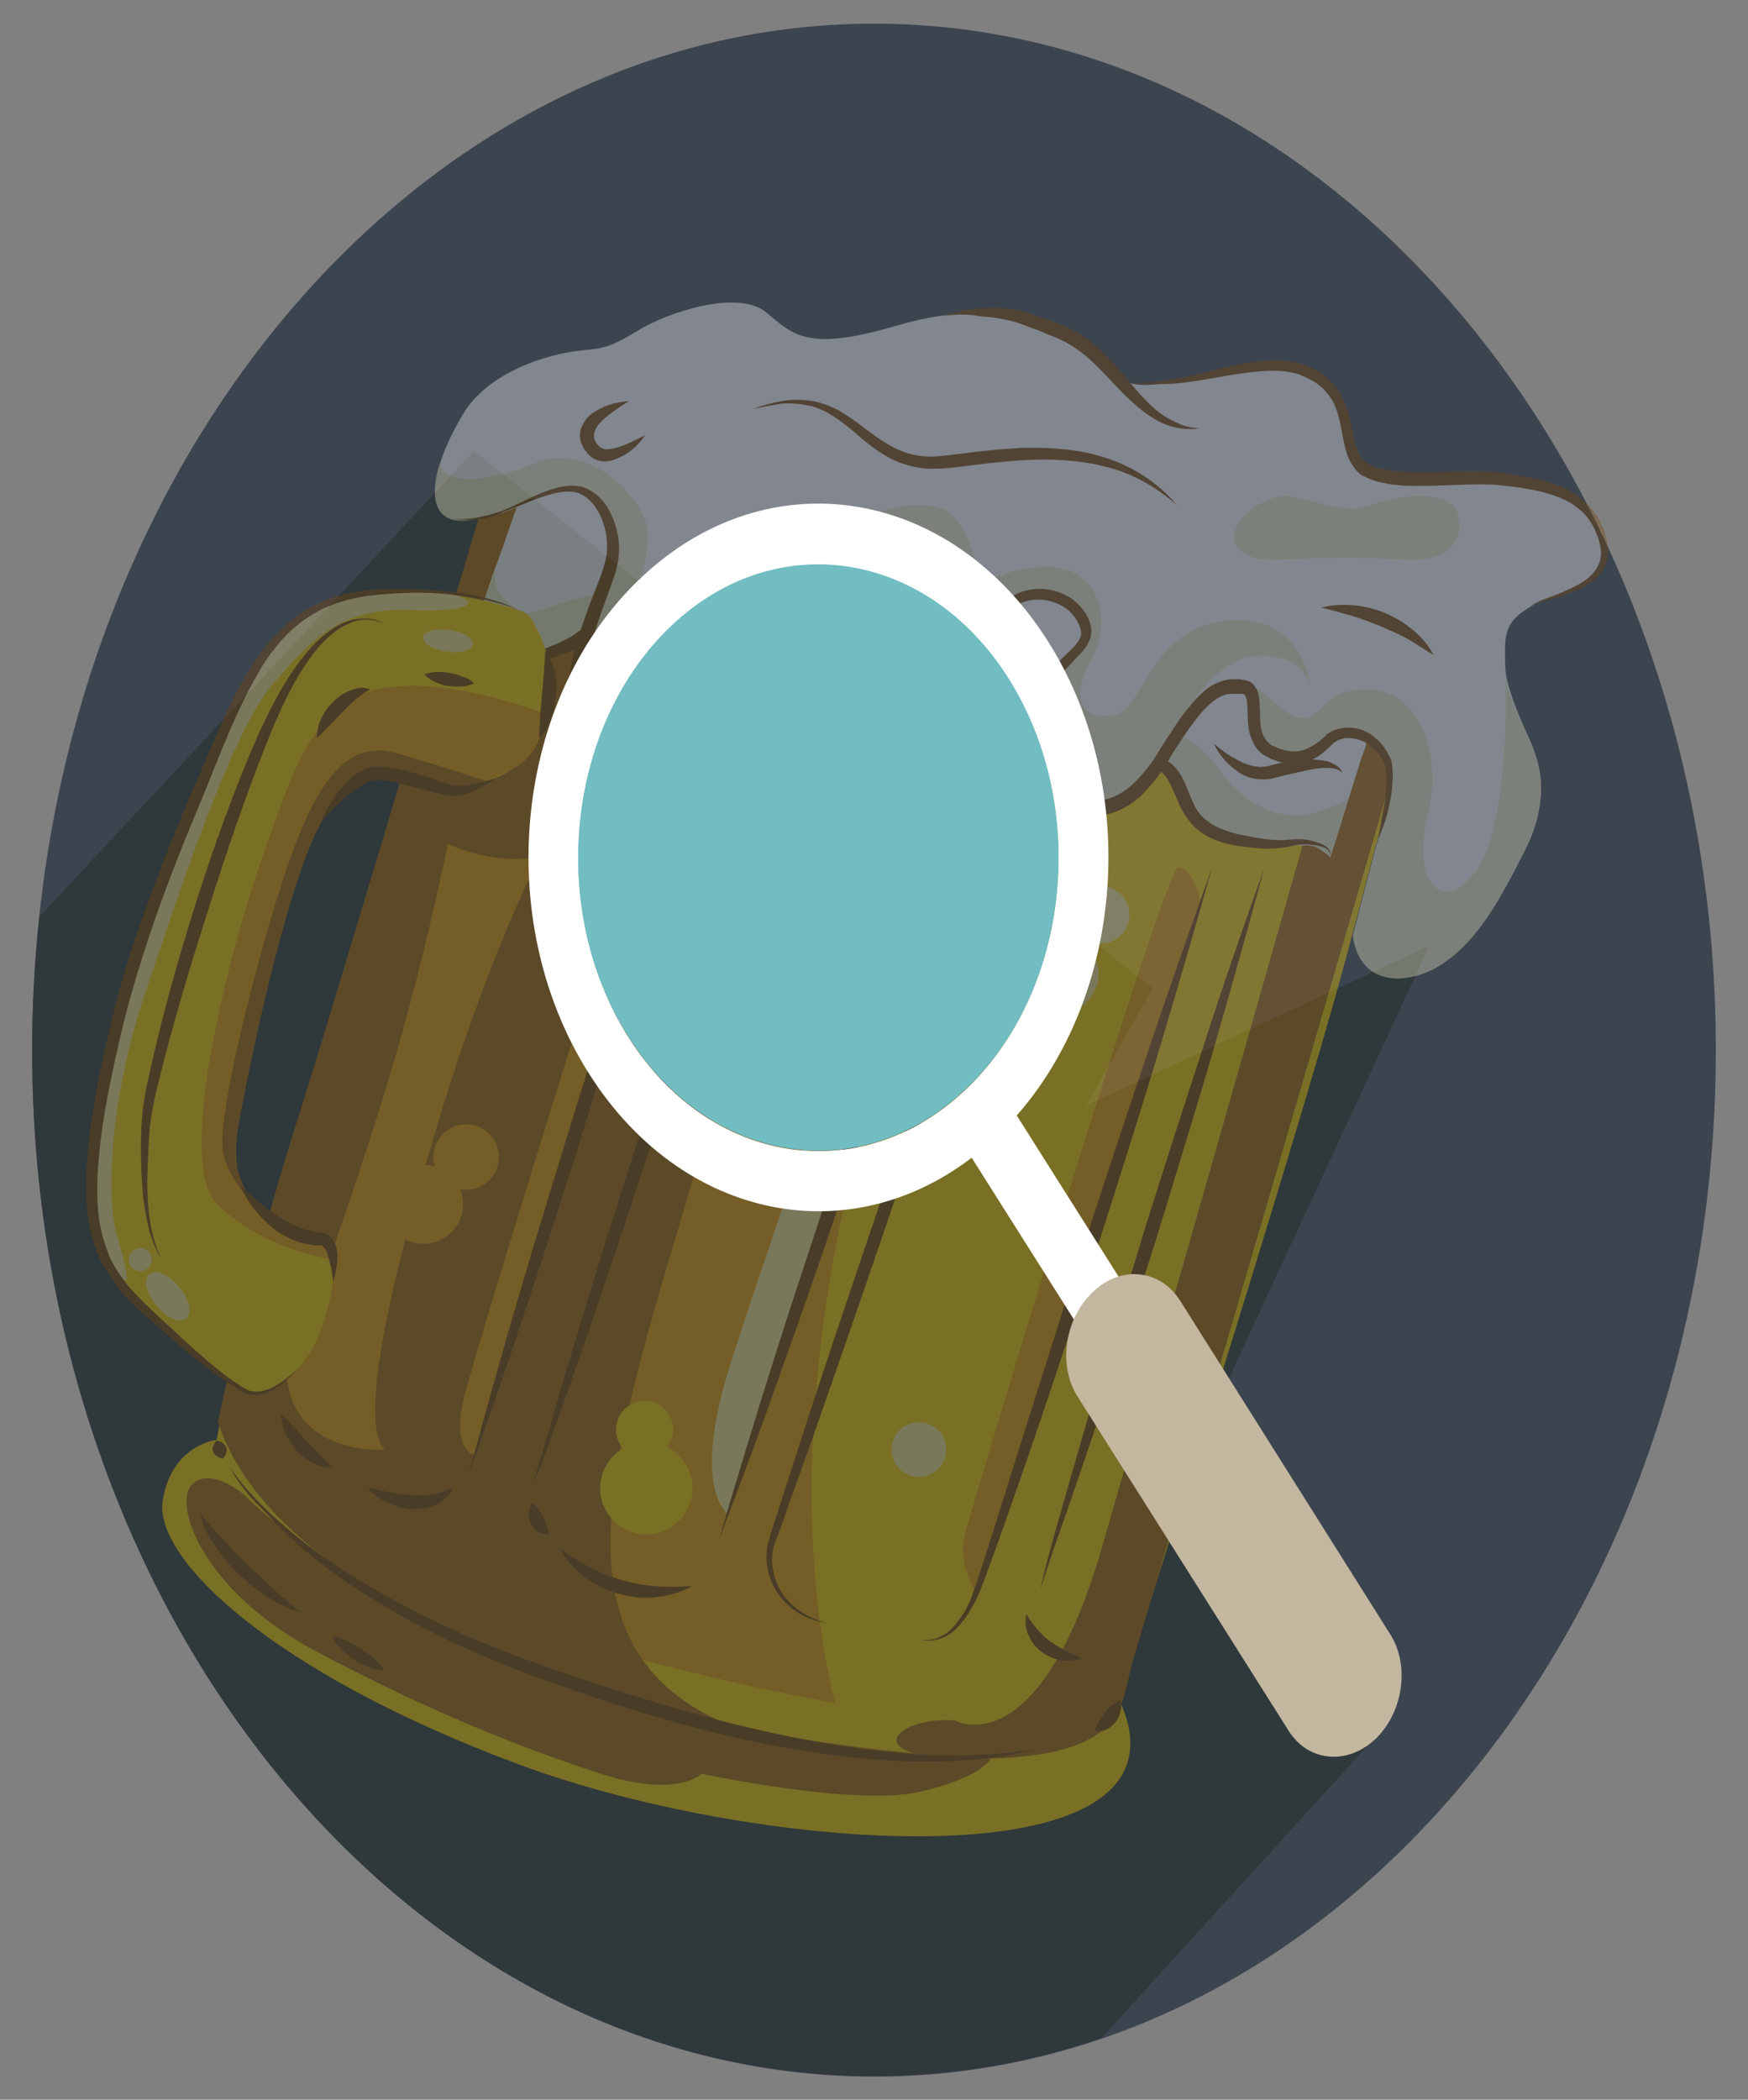 <?xml version="1.0" encoding="utf-8"?>
<!-- Generator: Adobe Illustrator 23.1.0, SVG Export Plug-In . SVG Version: 6.00 Build 0)  -->
<svg version="1.1" id="Capa_1" xmlns="http://www.w3.org/2000/svg" xmlns:xlink="http://www.w3.org/1999/xlink" x="0px" y="0px"
	 viewBox="0 0 288 345.9" style="enable-background:new 0 0 288 345.9;" xml:space="preserve">
<rect x="0" y="0" width="288" height="345.9" fill="#808080" stroke="none"/>
<style type="text/css">
	.st0{fill:#3C444F;}
	.st1{fill:#2F383A;}
	.st2{opacity:0.36;}
	.st3{fill:#FFD300;}
	.st4{fill:#F29F05;}
	.st5{fill:#AA6707;}
	.st6{fill:#FEFDFF;}
	.st7{fill:#EDECC8;}
	.st8{fill:#774407;}
	.st9{fill:#FFEA94;}
	.st10{fill:#71BDC1;}
	.st11{fill:#FFFFFF;}
	.st12{fill:#C3B7A0;}
</style>
<g>
	<path class="st0" d="M282.7,173c0,93.4-62.1,169.1-138.7,169.1C67.4,342,5.3,266.3,5.3,173C5.3,79.6,67.4,3.9,144,3.9
		C220.6,3.9,282.7,79.6,282.7,173z"/>
</g>
<g>
	<path class="st1" d="M196.8,239.3l38.7-83.5L179,182.1l10.9-19.3L78.1,74.3L6.5,151c-0.8,7.2-1.2,14.6-1.2,22
		C5.3,266.3,67.4,342,144,342c13,0,25.6-2.2,37.5-6.3l43.9-48.2L196.8,239.3z"/>
</g>
<g class="st2">
	<path class="st3" d="M81.6,76.3l-6.6,22.8c0,0-29,96.7-32.3,107c-3.3,10.3-7,31.1-7,31.1s-7.5,0.8-8.9,10.1
		c-1.4,9.4,17.8,28.1,58.5,43.3c40.7,15.2,113.4,19.9,99.1-10.6c0,0,28.4-89,37.3-121.9c8.9-33,9.7-38.1,9.7-38.1
		s-31.3-21.1-64.8-33C133.2,75.2,81.6,76.3,81.6,76.3z"/>
	<path class="st4" d="M224.7,123c0,0-20.5,65.9-30.8,101c-10.3,35.1-15.4,57.5-25.6,59.4c-10.3,1.9-51.8-5.7-80.7-15.4
		c-28.9-9.7-46.4-26.7-46.2-31.1c0.3-4.3,29.4-111.8,37.2-135.3s9.4-25.4,9.4-25.4s41.3-1.3,78.5,10.8
		c37.2,12.2,58.8,29.1,58.8,29.1S225.9,119.2,224.7,123z"/>
	<path class="st3" d="M188.4,95.3c0,0,24.9,8.5,37.1,20.9c0,0,1,1.1-3.8,16.7s-40.3,133-40.3,133s9,38.3-42.7,18.3
		c0,0-13-35.6,3.1-97.1C157.8,125.6,188.4,95.3,188.4,95.3z"/>
	<path class="st5" d="M147,81.8c0,0-16.5,56.7-31.4,107.6c-15,51-28,84.5,9.1,96.5c0,0-77.2-15.6-88.8-51.7c0,0,5.3-24.9,12.4-47.5
		c7.2-22.5,33.3-110.6,33.3-110.6S114.6,75.6,147,81.8z"/>
	<path class="st4" d="M73.8,139c0,0,7.5,3.7,15.2,2.1c0,0-8.5,15.7-17.5,46.1c-9,30.4-11.8,47.9-8.1,51.6c0,0-14.4,1.2-16.1-11.5
		c0,0,9.2-25.3,15.7-46.1C69.5,160.4,73.8,139,73.8,139z"/>
	<path class="st5" d="M40.3,246.3c0,0-5.6-4.9-8.7-1.7c-3.1,3.2,1.7,17.5,20.6,27.5c18.8,10,34.2,16,46.8,20.1s16.6,0,16.6,0
		s25.2,5.4,35.8,3c10.6-2.4,11.8-5.5,11.8-5.5s-40.6-1.2-74.3-14.3C55.3,262.2,40.3,246.3,40.3,246.3z"/>
	<path class="st5" d="M157.3,283.4c0,0,13.7,7.8,24.2-28.3c10.5-36.1,40.4-141.5,40.4-141.5s6.6,4.2,9.7,6.5
		c0,0-42.6,146.1-44.8,153c-2.2,7-0.3,15.9-23.5,16.6C140,290.5,147,282.7,157.3,283.4z"/>
	<g>
		<path class="st6" d="M77,107c0,0,0.3,3.2,10.1,1.4c9.7-1.9,3.6-3.7,14.4-4.3c10.7-0.7,8.6-5.8,11.8-3.9c3.2,1.9,3.6,5.6,8.3,10.9
			c4.7,5.3,13.1,3.7,22,2.6c8.9-1.1,6.5,7.6,13.5,8.4c7,0.8,9.2-4.6,14.6-2.4c5.4,2.2,1.9,3,8.6,4.3c6.7,1.4,11.9,0.3,14.8,6.2
			c3,5.9,4.3,8.4,13.2,8.9c8.9,0.5,7.4-0.7,10.9,2.1l5.1-16.3c0,0,2.1-4.8,1.3-8.5c-0.8-3.7-8.1-8.6-21.3-16.6
			c-13.2-7.9-36.4-16.9-57.5-21.2c-21.1-4.3-54.8-5.4-56.3-5.4c-1.5,0-3.1,4.3-4.9,9.1C83.9,86.9,77,107,77,107z"/>
		<path class="st7" d="M110.9,92.3c0,0,0.9,3.6-9.4,5c-10.3,1.4-14.5,5.3-16.9,2.8c-2.4-2.5-4.5-3.1-1.7-10.5L77,107
			c0,0,0.5,1.6,2.7,1.8c2.2,0.2,3.8,0.3,6-0.2c2.2-0.4,4.2-0.5,5.9-1.5c1.7-1,2.9-2.3,5.3-2.6c2.5-0.3,8.2,0.1,11.8-2.3
			c3.6-2.4,4.1-4,4.8-6.8c0.6-2.8-0.9-6.9-2.4-7.5C109.7,87.3,111.5,90.5,110.9,92.3z"/>
		<path class="st7" d="M116.7,104c0,0,1.4,6.5,8.5,9.6c7.1,3.1,20.1-1.4,22.5,0.4c2.3,1.8,3.8,7.3,7.8,7.6c4.1,0.4,6.8,0.4,12.3-2.5
			s5.9-7.7,3.7-8.2c-2.2-0.4-9.1,7.5-12.5,4.5c-3.4-3-5-10.7-11.3-11.5c-6.4-0.7-9.2,7.3-16.2,3.3c-7-4-9.2-10.6-12.8-9.8
			C115,98.3,115.9,101.9,116.7,104z"/>
		<path class="st7" d="M184.2,124.7c0,0,6.7-0.4,8.8,2.5c2.1,2.8,2.1,6.7,7.3,9.9c5.2,3.2,14.3,1.2,15.7,1.9
			c1.4,0.7,3.2,2.1,3.2,2.1s2-6.2,2.9-9.4c0,0-5.5,2.8-8.7,2.7c-3.2-0.1-8.3-1.8-12.2-7.2c-3.9-5.4-6.6-6.6-12.8-7.7
			c-6.2-1.1-9.1-1.7-10-0.7C177.4,119.9,178.4,124,184.2,124.7z"/>
		<g>
			<path class="st8" d="M77,107c1.8,1.3,4.1,1.6,6.2,1.5c2.1-0.1,4.2-0.7,6.2-1.5c2-0.8,4.1-1.6,5.7-2.8c0.2-0.2,0.4-0.3,0.8-0.5
				c0.4-0.2,0.8-0.4,1.1-0.4c0.7-0.1,1.2-0.2,1.8-0.2c1.1-0.1,2.3-0.1,3.3-0.2c2.1-0.1,4.2-0.6,6-1.5c1.8-0.9,3.4-2.3,4.2-4l0.2-0.7
				c0-0.2,0.1-0.5,0.1-0.7c0-0.4,0-1,0.1-1.6c0-1.1,0.1-2.2,0-3.3c-0.1-1.1-0.3-2.1-0.8-3c-0.5-1-1.1-1.9-1.9-2.7
				c0.9,0.7,1.8,1.4,2.4,2.4c0.7,0.9,1.1,2.1,1.3,3.2c0.2,1.1,0.3,2.3,0.4,3.4c0,0.6,0.1,1.1,0.1,1.7c0,0.3-0.1,0.6-0.1,1
				c-0.1,0.3-0.2,0.6-0.2,0.9c-0.8,2.4-2.8,4.2-4.9,5.3c-2.1,1.1-4.5,1.7-6.8,1.9c-1.2,0.1-2.2,0.1-3.3,0.1c-0.5,0-1.1,0.1-1.5,0.1
				c-0.2,0-0.3,0.1-0.5,0.2c-0.1,0.1-0.4,0.2-0.6,0.4c-1,0.7-2.1,1.2-3.2,1.6c-1.1,0.4-2.1,0.8-3.2,1.1c-2.2,0.7-4.5,1.1-6.8,0.9
				C81,109.4,78.6,108.7,77,107z"/>
		</g>
		<g>
			<path class="st8" d="M111.9,99.7c0.8,0,1.7,0.3,2.4,0.7c0.7,0.5,1.3,1.2,1.7,1.9c0.8,1.5,1.5,3,2.4,4.4c1.7,2.8,4.2,5,7.2,6.1
				c3,1.1,6.3,1.1,9.5,0.7c1.6-0.2,3.3-0.4,4.9-0.7c1.7-0.2,3.3-0.6,5.2-0.6c0.3,0,0.5,0,0.8,0.1c0.3,0.1,0.6,0.1,0.9,0.3
				c0.5,0.2,0.9,0.5,1.3,0.9c0.8,0.7,1.3,1.4,1.8,2.1c1,1.4,1.8,2.7,3,3.7c0.3,0.3,0.6,0.4,0.9,0.6c0.3,0.2,0.6,0.3,1,0.5
				c0.7,0.3,1.4,0.4,2.2,0.5c1.5,0.2,3.1,0.1,4.7-0.2c3.1-0.6,6.2-2.1,8.4-4.4c1.1-1.1,2-2.6,2.4-4.1c0.4-1.6,0.4-3.3,0.1-4.9
				c0.5,1.6,0.8,3.3,0.5,5.1c-0.1,0.9-0.4,1.7-0.8,2.5c-0.4,0.8-0.8,1.6-1.4,2.2c-2.3,2.7-5.4,4.5-8.9,5.4c-1.7,0.4-3.5,0.6-5.3,0.5
				c-0.9-0.1-1.8-0.3-2.7-0.6c-0.4-0.1-0.9-0.4-1.3-0.6c-0.4-0.3-0.8-0.5-1.2-0.8c-1.5-1.2-2.5-2.7-3.4-4c-0.9-1.4-1.9-2.5-3-2.4
				c-1.4,0-3.2,0.3-4.8,0.5c-1.7,0.2-3.4,0.5-5.1,0.6c-1.7,0.1-3.5,0.2-5.2,0c-1.7-0.1-3.5-0.5-5.2-1.2c-1.6-0.7-3.2-1.7-4.4-2.9
				c-1.3-1.2-2.3-2.7-3.1-4.2c-0.8-1.5-1.4-3.2-2-4.7C114.9,101.2,113.6,99.9,111.9,99.7z"/>
		</g>
		<g>
			<path class="st8" d="M167.8,119.2c1.2-0.2,2.5-0.2,3.8,0c0.6,0.1,1.3,0.4,1.9,0.7c0.6,0.3,1.1,0.7,1.6,1.1c1,0.7,2,1.3,3.1,1.7
				c1.1,0.4,2.3,0.6,3.5,0.8c2.4,0.4,4.9,0.6,7.4,0.9c0.6,0.1,1.3,0.2,2,0.4c0.7,0.2,1.4,0.6,2,1.1c0.6,0.5,1,1.1,1.4,1.7
				c0.4,0.6,0.6,1.2,0.9,1.8c0.5,1.2,0.9,2.3,1.4,3.3c0.5,1,1.2,1.9,2.1,2.5c0.8,0.7,1.9,1.2,3,1.6c1.1,0.4,2.2,0.7,3.5,0.9
				c2.4,0.5,4.8,0.9,7.2,0.6c1.3-0.1,2.6-0.1,3.9,0.3c0.6,0.2,1.2,0.4,1.8,0.7c0.3,0.2,0.5,0.4,0.7,0.7c0.2,0.3,0.3,0.6,0.2,0.9
				c0-0.7-0.6-1.1-1.1-1.3c-0.6-0.2-1.2-0.4-1.8-0.4c-1.2-0.2-2.4-0.1-3.6,0.2c-1.2,0.3-2.6,0.4-3.9,0.4c-1.3,0-2.6-0.2-3.8-0.3
				c-2.5-0.3-5.2-0.9-7.4-2.6c-1.1-0.8-2-2-2.7-3.2c-0.7-1.2-1.1-2.4-1.6-3.5c-0.5-1.1-1-2.2-1.7-2.8c-0.6-0.6-1.7-0.9-2.9-1.1
				c-2.4-0.4-4.9-0.7-7.4-1.3c-1.2-0.3-2.5-0.6-3.7-1.2c-1.2-0.5-2.3-1.3-3.3-2.2c-0.5-0.4-0.9-0.9-1.4-1.2c-0.5-0.3-1-0.6-1.6-0.8
				C170.3,119.4,169.1,119.2,167.8,119.2z"/>
		</g>
		<g>
			<path class="st8" d="M200,122.5c1.5,1.3,3.1,2.4,4.7,3.1c0.8,0.4,1.7,0.6,2.5,0.7c0.4,0.1,0.8,0,1.2,0c0.2,0,0.4-0.1,0.6-0.1
				l0.3-0.1l0.4-0.1c1.9-0.5,3.9-0.8,5.9-0.9c1,0,2.1,0.1,3.1,0.3c0.5,0.2,1,0.4,1.5,0.7c0.4,0.3,0.8,0.7,1,1.2
				c-0.8-0.7-1.7-0.8-2.6-0.8c-0.9,0-1.8,0.1-2.8,0.3c-1.8,0.4-3.7,0.8-5.6,1.3l-0.4,0.1l-0.4,0.1c-0.3,0-0.6,0.1-0.9,0.1
				c-0.6,0-1.1,0-1.7-0.1c-1.1-0.2-2.1-0.6-3-1.3C202.2,125.9,200.8,124.3,200,122.5z"/>
		</g>
	</g>
	<ellipse class="st4" cx="94.7" cy="132.9" rx="4.2" ry="4.2"/>
	<path class="st3" d="M141.8,167.7c0,4-3.2,7.2-7.2,7.2c-4,0-7.2-3.2-7.2-7.2c0-4,3.2-7.2,7.2-7.2
		C138.5,160.4,141.8,163.7,141.8,167.7z"/>
	<ellipse class="st4" cx="69.8" cy="198.4" rx="6.5" ry="6.5"/>
	<path class="st4" d="M71.4,190.6c0,3,2.4,5.4,5.4,5.4c3,0,5.4-2.4,5.4-5.4c0-3-2.4-5.4-5.4-5.4C73.9,185.2,71.4,187.6,71.4,190.6z"
		/>
	<g>
		
			<ellipse transform="matrix(2.046661e-03 -1 1 2.046661e-03 -138.832 351.168)" class="st3" cx="106.5" cy="245.1" rx="7.6" ry="7.6"/>
		<path class="st3" d="M110.9,235.5c0,2.6-2.1,4.7-4.7,4.7c-2.6,0-4.7-2.1-4.7-4.7s2.1-4.7,4.7-4.7
			C108.8,230.8,110.9,232.9,110.9,235.5z"/>
	</g>
	<g>
		<path class="st9" d="M181,160.4c0,3.6-3,6.6-6.6,6.6c-3.6,0-6.6-3-6.6-6.6c0-3.6,3-6.6,6.6-6.6C178.1,153.8,181,156.8,181,160.4z"
			/>
		<path class="st9" d="M176.7,150.7c0,2.6,2.1,4.7,4.7,4.7c2.6,0,4.7-2.1,4.7-4.7c0-2.6-2.1-4.7-4.7-4.7
			C178.8,146,176.7,148.1,176.7,150.7z"/>
		<path class="st9" d="M155.9,238.8c0,2.5-2,4.5-4.5,4.5c-2.5,0-4.5-2-4.5-4.5c0-2.5,2-4.5,4.5-4.5
			C153.9,234.3,155.9,236.3,155.9,238.8z"/>
	</g>
	<g>
		<g>
			<path class="st8" d="M208.3,143c-2.7,10-5.5,20-8.4,30c-2.9,10-6,19.9-9,29.8c-3.1,9.9-6.3,19.8-9.5,29.6
				c-1.6,4.9-3.3,9.8-5,14.8c-1.7,4.9-3.5,9.8-5,14.7c1.1-5.1,2.6-10,4-15c1.4-5,2.9-10,4.3-14.9c2.9-10,6-19.9,9-29.8
				c3.1-9.9,6.3-19.8,9.5-29.6C201.4,162.6,204.8,152.8,208.3,143z"/>
		</g>
		<g>
			<path class="st8" d="M169.1,265.9c0.6,1,1.2,1.8,1.8,2.5c0.6,0.7,1.3,1.4,2,1.9c0.7,0.5,1.5,1,2.4,1.5c0.4,0.3,0.9,0.4,1.4,0.7
				c0.5,0.2,1,0.4,1.5,0.7c-0.5,0.2-1.1,0.3-1.7,0.4c-0.6,0-1.1,0.1-1.7-0.1c-1.2-0.2-2.3-0.7-3.2-1.4c-1-0.7-1.7-1.7-2.2-2.8
				C169,268.3,168.8,267.1,169.1,265.9z"/>
		</g>
	</g>
	<g>
		<g>
			<path class="st8" d="M54.7,269.6c1,0.1,1.8,0.4,2.6,0.8c0.8,0.4,1.5,0.8,2.2,1.2c0.7,0.5,1.4,1,2,1.5c0.6,0.6,1.2,1.2,1.8,2
				c-1,0-1.9-0.2-2.7-0.5c-0.8-0.3-1.6-0.7-2.3-1.2c-0.7-0.5-1.4-1-2-1.7C55.7,271.2,55.1,270.5,54.7,269.6z"/>
		</g>
		<g>
			<g>
				<path class="st8" d="M37.8,241.6c3.4,5,8,9.1,12.7,12.8c4.8,3.7,9.9,6.8,15.3,9.7c10.6,5.8,22,9.9,33.5,13.6
					c5.7,1.9,11.5,3.6,17.4,5.2c5.8,1.6,11.7,2.9,17.7,4c5.9,1.1,11.9,1.9,18,2.2c6,0.3,12.1,0,18.1-0.9c-5.9,1.5-12,2-18.1,2
					c-6.1,0-12.2-0.6-18.2-1.5c-12.1-1.8-23.9-5-35.5-8.8l-4.3-1.5l-4.3-1.5c-2.9-1-5.7-2.1-8.5-3.3c-1.4-0.5-2.8-1.2-4.2-1.8
					c-1.4-0.6-2.8-1.2-4.2-1.9c-2.7-1.4-5.5-2.7-8.1-4.3c-5.3-3-10.4-6.4-15.1-10.4c-1.1-1-2.3-2-3.4-3.1l-1.6-1.6l-1.6-1.7
					C41.2,246.7,39.2,244.3,37.8,241.6z"/>
			</g>
			<g>
				<path class="st8" d="M184.5,280.1c0.3,0.7,0.3,1.3,0.1,1.9c-0.1,0.6-0.4,1.2-0.8,1.7c-0.4,0.5-0.9,0.9-1.5,1.2
					c-0.6,0.3-1.3,0.4-2,0.2c0.3-0.7,0.6-1.1,0.8-1.6c0.3-0.4,0.5-0.8,0.8-1.2c0.3-0.4,0.6-0.8,1-1.1
					C183.4,280.8,183.9,280.5,184.5,280.1z"/>
			</g>
		</g>
		<g>
			<g>
				<path class="st8" d="M33,249.3c2.5,3.1,5.1,5.8,7.8,8.5c1.4,1.3,2.8,2.6,4.2,3.9c0.7,0.7,1.4,1.3,2.2,1.9c0.7,0.7,1.5,1.3,2.2,2
					c-0.9-0.3-1.9-0.7-2.8-1.1c-0.9-0.5-1.8-0.9-2.6-1.5c-1.7-1-3.2-2.3-4.7-3.7c-1.4-1.4-2.7-2.9-3.8-4.6
					C34.3,253.1,33.4,251.3,33,249.3z"/>
			</g>
			<g>
				<path class="st8" d="M35.7,237.3c0.5,0.1,0.8,0.3,1.1,0.5c0.2,0.2,0.4,0.4,0.5,0.7c0.1,0.2,0.1,0.5,0,0.8
					c-0.1,0.3-0.2,0.6-0.6,1c-0.5-0.1-0.8-0.3-1.1-0.5c-0.2-0.2-0.4-0.4-0.5-0.7c-0.1-0.2-0.1-0.5,0-0.8
					C35.2,238,35.4,237.6,35.7,237.3z"/>
			</g>
		</g>
	</g>
	<g>
		<path class="st3" d="M85.7,100.6c0,0-11.9-4.1-22.9-3.2c-11.1,0.8-17.3,6.8-24,19.7c-6.7,13-13.8,33-17.5,44.8
			c-3.8,11.9-8.6,35.7-3.8,45.1c4.9,9.5,19.2,20,22.7,21.9c3.5,1.9,9.4-2.2,12.1-8.4c2.7-6.2,3.5-14,2.2-15.4
			c-1.3-1.4-11.9-1.9-14.8-10c-3-8.1,2.7-30.3,7.3-44.3c4.6-14,8.6-24.9,16.2-23.8c7.6,1.1,10,2.4,10,2.4s12.1,1.1,15.7-8.4
			c3.5-9.5,0.8-14.3,0-16.5C87.9,102.5,87.5,101.2,85.7,100.6z"/>
		<path class="st4" d="M89.8,117.6c0,0-16.8-6.7-27.8-4c-11,2.8-14.1,14.7-18.4,26.5c-4.3,11.7-15.4,50.8-7.8,58.3
			c7.6,7.5,19,9.1,19,9.1s0.9-3.3-4.2-3.8c-5.1-0.4-12.2-7.1-11.8-14.3c0.5-7.2,5.3-33.5,11.5-48.4c6.2-14.9,9.9-14.8,17.4-13.2
			c7.5,1.6,8.2,2.9,12.5,0.8C84.5,126.7,88.9,125.7,89.8,117.6z"/>
		<path class="st5" d="M80.2,128.7c0,0-8-2.7-15.2-4.7c-7.3-1.9-12.1,3.8-16.6,15.8c-4.5,12-12.6,42.7-11.7,49.6
			c0.9,6.9,9.6,12.6,9.6,12.6s-8.9-4.5-7.3-14.9c1.7-10.4,9-45,14.7-52.8c5.7-7.7,7.4-7.9,12.2-6.8C70.7,128.6,75.2,132,80.2,128.7z
			"/>
		<g>
			<path class="st9" d="M74,97.9c0,0-13.9-2.7-21.8,2.6c-7.9,5.3-12.9,14.1-17.3,24.7c-4.4,10.7-10.2,23.5-13.6,36.7
				c-3.4,13.2-5.3,20.4-5.6,27.5c-0.3,7.1-1,14.4,2.8,19.4c3.8,5,2.3,0.3,0.7-5.6c-1.7-5.9-1.2-22.1,4.8-39.9
				c6-17.8,14.3-42.8,20.8-50.4c6.5-7.6,11.4-12.9,22.9-12.4C79.2,101,78.6,98.5,74,97.9z"/>
			<path class="st9" d="M29.5,212c1.7,2,2.2,4.3,1.2,5.2c-1,0.9-3.2-0.1-4.9-2.1c-1.7-2-2.2-4.3-1.2-5.2
				C25.6,209,27.8,209.9,29.5,212z"/>
			<circle class="st9" cx="23.1" cy="207.5" r="1.9"/>
			<path class="st9" d="M69.7,104.9c-0.2,1,1.5,2.1,3.8,2.4c2.2,0.4,4.2-0.1,4.4-1.1c0.2-1-1.5-2.1-3.8-2.4S69.9,103.9,69.7,104.9z"
				/>
		</g>
		<g>
			<path class="st8" d="M63.3,102.8c-1.1-0.6-2.4-0.8-3.6-0.7c-1.2,0.1-2.3,0.6-3.4,1.2c-2.1,1.3-3.8,3.1-5.2,5.1
				c-2.9,4-4.9,8.5-6.8,13.1c-3.7,9.2-6.9,18.6-9.9,28.1c-1.5,4.7-3,9.5-4.4,14.3c-1.4,4.8-2.7,9.6-3.9,14.4
				c-0.3,1.2-0.6,2.4-0.8,3.6c-0.3,1.2-0.4,2.4-0.6,3.6c-0.2,2.5-0.3,5-0.4,7.4c-0.1,2.5,0,5,0.3,7.4c0.3,2.4,0.9,4.9,2,7.1
				c-0.7-1.1-1.2-2.2-1.6-3.4c-0.4-1.2-0.7-2.4-0.9-3.6c-0.5-2.5-0.7-5-0.8-7.5c-0.1-2.5-0.1-5,0-7.5c0.1-1.3,0.2-2.6,0.4-3.8
				c0.2-1.3,0.4-2.5,0.7-3.7c2.1-9.8,4.8-19.4,7.8-28.9c3-9.5,6.4-19,10.4-28.1c2.1-4.5,4.4-9.1,7.6-13c1.6-2,3.5-3.7,5.7-5
				c1.2-0.5,2.4-1,3.7-1C61,101.8,62.3,102.1,63.3,102.8z"/>
		</g>
		<g>
			<path class="st8" d="M78.1,112.6c-0.8,0.3-1.5,0.5-2.2,0.5c-0.7,0-1.4,0-2.1-0.1c-0.7-0.1-1.4-0.3-2-0.6
				c-0.7-0.3-1.3-0.7-1.9-1.3c0.8-0.3,1.5-0.4,2.2-0.4c0.7,0,1.4,0,2.1,0.2c0.7,0.1,1.4,0.3,2,0.6C76.9,111.6,77.5,112,78.1,112.6z"
				/>
		</g>
		<g>
			<path class="st8" d="M61,113.6c-1,0.5-1.8,1.1-2.5,1.7c-0.7,0.6-1.4,1.3-2,1.9c-0.7,0.7-1.3,1.4-2,2.1c-0.3,0.4-0.7,0.7-1.1,1.1
				c-0.4,0.4-0.7,0.8-1.2,1.1c0-0.6,0.1-1.1,0.2-1.6c0.1-0.5,0.3-1,0.5-1.5c0.5-1,1.1-1.9,1.9-2.7c0.8-0.8,1.7-1.5,2.8-1.9
				C58.7,113.3,59.9,113.1,61,113.6z"/>
		</g>
		<g>
			<path class="st8" d="M85.7,100.6c-1.8-0.8-3.8-1.3-5.8-1.8c-2-0.4-4-0.7-5.9-0.9c-4-0.4-8-0.3-12,0.1c-3.9,0.4-7.8,1.4-11.1,3.6
				l-1.2,0.8c-0.4,0.3-0.7,0.6-1.1,0.9c-0.8,0.6-1.4,1.4-2.1,2c-1.3,1.5-2.5,3.1-3.5,4.8c-4.1,6.8-6.8,14.4-9.9,21.9
				c-3.1,7.4-6.1,14.9-8.6,22.5c-1.3,3.8-2.4,7.6-3.5,11.5c-1,3.9-1.9,7.8-2.7,11.7c-0.8,3.9-1.5,7.9-1.9,11.8
				c-0.4,4-0.6,7.9,0,11.8c0.3,1.9,0.9,3.8,1.6,5.6c0.8,1.8,1.9,3.4,3.1,4.9c1.3,1.5,2.7,2.9,4.2,4.3l4.4,4.1c3,2.7,5.9,5.4,9.3,7.7
				c0.9,0.5,1.6,1.2,2.6,1.3c0.9,0.2,1.9-0.1,2.8-0.4c1.8-0.8,3.4-2.1,4.8-3.5c-1.3,1.5-2.8,2.9-4.7,3.9c-0.9,0.4-2,0.7-3,0.6
				l-0.8-0.2l-0.7-0.3c-0.5-0.2-0.9-0.5-1.3-0.8c-3.5-2.1-6.6-4.7-9.7-7.3c-1.5-1.3-3-2.7-4.5-4c-1.5-1.3-3-2.7-4.4-4.3
				c-1.3-1.6-2.5-3.3-3.5-5.2c-0.9-1.9-1.5-3.9-1.9-5.9c-0.7-4.1-0.6-8.2-0.2-12.3c0.4-4.1,1-8.1,1.8-12c0.8-4,1.7-7.9,2.7-11.9
				c1-3.9,2.2-7.8,3.5-11.6c2.6-7.7,5.6-15.2,8.7-22.6l4.8-11.1c1.6-3.7,3.4-7.4,5.6-10.8c1.1-1.7,2.4-3.4,3.8-4.9
				c0.8-0.7,1.4-1.5,2.3-2.1c0.4-0.3,0.8-0.7,1.2-1l1.3-0.9c3.5-2.2,7.7-3.2,11.8-3.5c4.1-0.2,8.1-0.1,12.1,0.4
				C78.1,97.9,82.1,98.8,85.7,100.6z"/>
		</g>
		<g>
			<path class="st8" d="M39.6,195.2c1,1,2,1.9,3.1,2.8c1,0.9,2.1,1.7,3.2,2.4c1.1,0.7,2.2,1.3,3.4,1.8c1.2,0.5,2.4,0.7,3.7,0.9
				l-0.2,0c0.3,0,0.4,0,0.6,0c0.2,0,0.3,0.1,0.4,0.2c0.3,0.1,0.5,0.3,0.7,0.5c0.3,0.4,0.5,0.8,0.7,1.1c0.3,0.7,0.4,1.5,0.4,2.2
				c0,0.7-0.1,1.4-0.2,2c-0.1,0.7-0.3,1.3-0.5,2l-0.3-1.9c0-0.3-0.1-0.6-0.2-0.9c-0.1-0.3-0.1-0.6-0.2-0.9c-0.2-0.6-0.3-1.2-0.6-1.6
				c-0.1-0.2-0.3-0.4-0.4-0.5c-0.1,0-0.1-0.1-0.1-0.1c0,0,0,0,0,0c0,0,0,0,0.1,0l-0.2,0c-1.5,0-3-0.3-4.4-0.8
				c-1.4-0.6-2.7-1.3-3.8-2.2c-1.1-0.9-2.1-2-3-3.1C40.8,197.7,40.1,196.5,39.6,195.2z"/>
		</g>
		<g>
			<path class="st8" d="M52.9,135.3c1.1-2.5,2.6-4.9,4.7-6.9c0.3-0.3,0.5-0.5,0.8-0.7c0.3-0.2,0.6-0.4,0.9-0.6
				c0.3-0.2,0.7-0.4,1.1-0.5c0.4-0.1,0.8-0.3,1.2-0.3c0.2,0,0.4,0,0.7,0c0.2,0,0.4,0,0.6,0c0.4,0,0.7,0.1,1.1,0.1
				c0.7,0.1,1.4,0.2,2.1,0.4c1.4,0.3,2.7,0.7,4,1.1l3.8,1.3c2.4,0.7,5-0.2,7.6-0.9c-1.1,0.8-2.3,1.5-3.6,2.1
				c-0.7,0.3-1.4,0.5-2.1,0.6c-0.8,0.1-1.5,0.1-2.2,0c-0.8-0.1-1.4-0.3-2.1-0.5l-2-0.5c-1.3-0.3-2.6-0.7-3.9-1
				c-0.6-0.1-1.3-0.3-1.9-0.4c-0.3,0-0.6-0.1-1-0.1c-0.2,0-0.3,0-0.5,0c-0.1,0-0.2,0-0.3,0c-1,0-2.1,0.7-3.1,1.4
				C56.7,131.3,54.8,133.3,52.9,135.3z"/>
		</g>
		<g>
			<path class="st8" d="M89.8,107.3c0.9,1,1.3,2.2,1.6,3.5c0.3,1.3,0.3,2.5,0.2,3.8c-0.1,1.3-0.4,2.5-0.8,3.7
				c-0.4,1.2-1,2.3-1.9,3.3c-0.1-0.7,0-1.3,0-1.9c0-0.6,0.1-1.2,0.1-1.8l0.3-3.5c0.1-1.2,0.2-2.3,0.3-3.5
				C89.7,109.7,89.8,108.6,89.8,107.3z"/>
		</g>
	</g>
	<path class="st9" d="M153.3,128.7c0,0-27.1,77.2-33.2,96.8c-6.1,19.6-0.3,23.8-0.3,23.8L157,139C157,139,159,131.3,153.3,128.7z"/>
	<path class="st4" d="M197.9,148.6c0,0-1.6-6.4-3.9-5.6c-2.3,0.9-33.7,104.4-35,109.7c-1.3,5.3,1.8,9.6,1.8,9.6L197.9,148.6z"/>
	<path class="st4" d="M108.5,125.9c0,0-30.4,96.8-32.2,104.9c-1.8,8.1,1.8,8.9,1.8,8.9l36-115L108.5,125.9z"/>
	<g>
		<g>
			<path class="st8" d="M114.1,124.7c-2.7,10-5.5,20-8.4,29.9c-2.9,9.9-6,19.8-9,29.7c-3.1,9.9-6.2,19.7-9.5,29.6
				c-3.2,9.8-6.6,19.6-10.1,29.4c2.7-10,5.5-20,8.4-29.9c2.9-9.9,6-19.8,9-29.7c3.1-9.9,6.2-19.7,9.5-29.6
				C107.2,144.3,110.6,134.5,114.1,124.7z"/>
		</g>
		<g>
			<path class="st8" d="M46.3,233c1.7,1.5,2.9,2.9,4.2,4.4l2,2.1c0.7,0.7,1.4,1.4,2.2,2.2c-1.1,0.1-2.2-0.2-3.2-0.7
				c-1-0.5-1.9-1.2-2.6-2c-0.7-0.8-1.3-1.7-1.8-2.7C46.7,235.2,46.4,234.1,46.3,233z"/>
		</g>
		<g>
			<path class="st8" d="M60.6,245.1c2.6,0.5,4.9,1.1,7.2,1.2c1.1,0.1,2.2,0,3.4-0.1c1.1-0.2,2.2-0.6,3.5-1.1
				c-0.6,1.2-1.6,2.2-2.9,2.8c-1.3,0.6-2.7,0.8-4.1,0.7c-1.4-0.1-2.7-0.5-3.9-1.1C62.6,246.9,61.5,246.2,60.6,245.1z"/>
		</g>
	</g>
	<g>
		<g>
			<path class="st8" d="M127.3,122.8c-2.9,10.3-5.9,20.5-9,30.7c-3.1,10.2-6.4,20.4-9.6,30.6c-3.3,10.2-6.6,20.3-10.1,30.4
				c-1.7,5.1-3.5,10.1-5.2,15.1l-2.7,7.5c-0.5,1.3-0.9,2.5-1.4,3.8l-1.6,3.7c1.7-5.1,3.1-10.2,4.6-15.4c1.5-5.1,3.1-10.2,4.6-15.3
				c3.1-10.2,6.4-20.4,9.6-30.5c3.3-10.1,6.6-20.3,10.1-30.4C120,142.9,123.6,132.8,127.3,122.8z"/>
		</g>
		<g>
			<path class="st8" d="M87.6,247.5c0.5,0.4,0.9,0.8,1.2,1.2c0.3,0.4,0.5,0.8,0.7,1.2c0.2,0.4,0.3,0.8,0.5,1.2
				c0.1,0.4,0.3,0.9,0.4,1.6c-0.7,0.1-1.3-0.1-1.8-0.4c-0.5-0.4-0.9-0.8-1.1-1.3c-0.3-0.5-0.4-1.1-0.4-1.6
				C87.2,248.7,87.3,248.1,87.6,247.5z"/>
		</g>
		<g>
			<path class="st8" d="M92.2,255.1c1.7,1.2,3.3,2.2,5,3.1c1.7,0.9,3.5,1.6,5.3,2.1c1.8,0.5,3.7,0.9,5.6,1c1,0.1,1.9,0.1,2.9,0.1
				c1,0,2-0.1,3-0.1c-1.8,1-3.8,1.6-5.9,1.8c-2.1,0.3-4.2,0-6.3-0.6c-2-0.6-3.9-1.5-5.6-2.8C94.7,258.5,93.2,257,92.2,255.1z"/>
		</g>
		<g>
			<path class="st8" d="M118.4,253.8c3-10.2,6.1-20.4,9.3-30.5c3.2-10.1,6.6-20.2,9.9-30.3c3.4-10.1,6.8-20.1,10.4-30.1
				c3.5-10,7.2-20,11-29.9c-3,10.2-6.1,20.4-9.3,30.5c-3.2,10.1-6.6,20.2-9.9,30.3c-3.4,10.1-6.8,20.1-10.4,30.1
				C125.9,233.9,122.2,243.9,118.4,253.8z"/>
		</g>
	</g>
	<g>
		<g>
			<path class="st8" d="M167.8,134.4c-3.5,11.6-7.1,23.2-10.9,34.7c-3.7,11.5-7.6,23-11.5,34.5c-3.9,11.5-7.9,22.9-11.9,34.4
				l-3.1,8.6l-1.5,4.3l-0.8,2.1l-0.4,1.1c-0.1,0.3-0.2,0.7-0.3,1c-0.6,2.8,0.2,5.9,2.1,8.2c1.9,2.3,4.7,3.7,7.7,4.3
				c-1.5-0.3-3-0.6-4.4-1.2c-1.4-0.7-2.7-1.6-3.7-2.7c-2.1-2.3-3.2-5.6-2.7-8.8c0-0.4,0.2-0.8,0.3-1.2l0.3-1.1l0.7-2.2l1.4-4.3
				l2.8-8.7c3.7-11.5,7.6-23,11.5-34.5c3.9-11.5,7.9-22.9,11.9-34.4C159.4,157.1,163.5,145.7,167.8,134.4z"/>
		</g>
		<g>
			<path class="st8" d="M151.4,270c1.4,0.4,2.9,0.1,4.1-0.7c1.2-0.7,2.1-1.8,2.9-3l0.6-0.9l0.5-1c0.3-0.6,0.6-1.3,0.8-2
				c0.5-1.3,0.9-2.7,1.4-4.1c1.8-5.5,3.5-11,5.2-16.5c3.5-11,7-22.1,10.5-33.1c3.6-11,7.2-22,10.9-33c3.7-11,7.5-21.9,11.4-32.8
				c-3.1,11.2-6.4,22.3-9.7,33.3c-3.4,11.1-6.9,22.1-10.4,33.1c-3.6,11-7.2,22-11,32.9c-1.9,5.5-3.8,10.9-5.8,16.4
				c-0.5,1.4-1,2.7-1.6,4.1c-0.3,0.7-0.6,1.3-1,2l-0.6,1l-0.6,0.9c-0.9,1.2-1.9,2.3-3.2,3C154.3,270.3,152.7,270.5,151.4,270z"/>
		</g>
	</g>
	<g>
		<path class="st6" d="M96,57.7c-6.2,0.6-15.7,3.8-19.7,10.5c-4,6.8-6.4,13.5-2.2,16.5s12.7-2.2,18.9-4.3c6.2-2.2,9.4,5.9,8.6,11.1
			c-0.8,5.1-14.6,30,3.2,34c17.8,4.1,17-19.2,17.3-23.2c0.3-4.1,2-11.9,6.9-11.9c4.9,0,1.4,13.8,8.7,12.2s5.9-6.5,5.9-9.2
			c0-2.7,4.9-9.2,10.8-3.8c5.9,5.4,1.1,11.6,5.7,12.4c4.6,0.8,7.8-7.8,15.7-2.7c7.8,5.1-3,9.5-5.1,17.8c-2.2,8.4,1.9,16.5,10,15.7
			c8.1-0.8,10.5-8.4,14.6-14.6c4-6.2,8.4-7.3,11.1-3.8c2.7,3.5-1.6,9.5,6.2,9.7c7.8,0.3,4.6-5.1,10.5-3.5c5.9,1.6,6.8,6.6,5.7,10.9
			c-1.1,4.3-5.9,22.6-5.9,22.6s2.4,11.3,12.9,5.4c10.5-5.9,18.6-24,18.1-30.3S248,115,248,109.5s-1.1-8.2,10.3-12.2
			c11.3-3.9,4.3-18.5-11.6-18.3c-15.9,0.3-23.2,0.8-24.3-5.4c-1.1-6.2-2.2-16.7-20.8-12.4c-18.6,4.3-15.4,1.9-21.6-3.5
			c-6.2-5.4-17.5-8.4-32.1-4.1c-14.6,4.3-17,1.8-21.6-2.1c-4.6-3.9-16.2-0.1-21.1,2.9C100.3,57.4,99.1,57.4,96,57.7z"/>
		<g>
			<path class="st8" d="M103.6,66.1c-1.6,1-3.1,2-4.3,3.1c-0.6,0.6-1.1,1.2-1.3,1.8c-0.2,0.6-0.2,1.1,0.1,1.7c0.3,0.6,0.7,1,1.2,1.2
				c0.5,0.2,1.3,0.1,2.1-0.1c1.6-0.4,3.2-1.3,4.9-2.1c-1.1,1.6-2.5,2.9-4.3,3.7c-0.9,0.4-2,0.8-3.2,0.5c-0.6-0.1-1.2-0.4-1.7-0.9
				c-0.1-0.1-0.2-0.2-0.3-0.3l-0.3-0.4c-0.2-0.3-0.4-0.5-0.5-0.8c-0.6-1-0.6-2.5,0-3.5c0.5-1.1,1.3-1.8,2.2-2.3
				C99.8,66.7,101.7,66.2,103.6,66.1z"/>
		</g>
		<g>
			<path class="st8" d="M124.1,67.4c1.4-0.6,3-1,4.5-1.3c1.6-0.3,3.2-0.3,4.8-0.1c1.6,0.2,3.2,0.8,4.6,1.5c1.4,0.8,2.7,1.7,4,2.7
				c2.5,1.9,4.9,3.7,7.7,4.5c1.4,0.4,2.8,0.6,4.3,0.5c1.5-0.1,3-0.3,4.6-0.5c3.1-0.4,6.2-0.7,9.4-0.9c3.2-0.1,6.4,0,9.5,0.5
				c3.2,0.5,6.3,1.5,9.1,3c2.8,1.5,5.3,3.5,7.3,5.9c-2.4-2.1-5-3.8-7.8-5c-1.4-0.6-2.9-1.1-4.3-1.4c-1.5-0.4-3-0.6-4.5-0.8
				c-6.1-0.7-12.2,0-18.4,0.8c-1.6,0.2-3.1,0.4-4.8,0.4c-1.7,0.1-3.4-0.2-5-0.7c-3.2-1-5.8-3.1-8.2-5.2c-2.4-2-4.8-3.9-7.7-4.5
				c-1.5-0.3-3-0.4-4.5-0.3C127.1,66.8,125.6,67,124.1,67.4z"/>
		</g>
		<g>
			<path class="st8" d="M127.3,84.4c-3.3,2.1-5.8,5.3-6.9,8.9c-0.3,0.9-0.5,1.8-0.6,2.7l-0.1,1.4l-0.1,1.5c-0.2,2-0.4,4-0.7,5.9
				c-0.3,2-0.8,3.9-1.4,5.9c-0.7,1.9-1.4,3.9-2.7,5.5c-0.6,0.8-1.4,1.6-2.3,2.3c-1,0.6-1.9,1-2.9,1.2c-1,0.2-2.1,0.3-3.1,0.1
				c-1-0.2-2-0.6-2.7-1.4c1.7,1.1,3.7,0.9,5.4,0.2c0.9-0.3,1.7-0.8,2.4-1.4c0.7-0.6,1.2-1.3,1.7-2.1c0.9-1.6,1.6-3.3,2.1-5.2
				c0.5-1.8,0.9-3.7,1.2-5.6c0.3-1.9,0.6-3.8,0.8-5.8l0.2-1.5l0.2-1.5c0.2-1,0.5-2,0.9-3C120.4,88.8,123.6,85.7,127.3,84.4z"/>
		</g>
		<g>
			<path class="st8" d="M217.7,100.1c1.7-0.5,3.6-0.5,5.3-0.4c1.8,0.2,3.6,0.6,5.2,1.3c0.8,0.3,1.6,0.8,2.4,1.2
				c0.8,0.5,1.5,1,2.2,1.6c1.4,1.1,2.6,2.6,3.4,4.1c-1.6-0.9-2.9-1.9-4.4-2.7c-0.7-0.4-1.5-0.8-2.2-1.1c-0.8-0.3-1.5-0.7-2.3-1
				c-1.5-0.6-3.1-1.2-4.7-1.7C221.1,101,219.5,100.5,217.7,100.1z"/>
		</g>
		<g>
			<path class="st8" d="M155.5,52c1.9-0.7,4-1,6-1.2c2.1-0.2,4.2-0.1,6.2,0.3c1,0.2,2.1,0.5,3,0.9c1,0.3,1.9,0.6,2.9,1
				c1.9,0.7,3.9,1.6,5.6,2.9c1.7,1.3,3.2,2.8,4.6,4.3c1.3,1.6,2.6,3.1,3.9,4.6c1.4,1.5,2.7,2.9,4.4,3.9c0.8,0.5,1.7,0.9,2.6,1.3
				c0.9,0.3,1.9,0.5,2.9,0.6c-1,0.1-2.1,0.1-3.1,0c-1-0.2-2.1-0.5-3-0.9c-1.9-0.9-3.6-2.2-5.1-3.6c-3.1-2.8-5.5-6.1-8.6-8.3
				c-1.5-1.2-3.3-2-5.1-2.7c-0.9-0.4-1.9-0.8-2.8-1.1c-1-0.4-1.8-0.7-2.8-1c-1.9-0.5-3.8-0.8-5.8-0.9
				C159.6,51.7,157.6,51.8,155.5,52z"/>
		</g>
		<path class="st7" d="M72.5,76.3c0,0-4.1,11.1,5.6,9.3c9.7-1.8,16.1-8.7,20.7-2.2c4.6,6.4,1.2,12-0.4,17.7
			c-1.7,5.7-8,17.6,3.1,23.2c11,5.6,18.2-0.8,19.4-9.8c1.2-9,1.4-20.8,6.4-23.2c5.1-2.4,1.6,6.9,7.2,10.5c5.6,3.6,10.5-2.2,9.3-7.5
			c-1.2-5.4,7.8-9.6,10.8-4.7c3,4.9-0.7,8.6,3.2,11.8c4,3.2,9.5-3.1,11.3-3.4c1.8-0.3,7.1,0.6,9.3,4c2.3,3.4-5.8,8.2-7.7,15.1
			c-1.9,6.9-0.3,13,5.9,15.3c6.2,2.2,12.1-1.5,15.2-8.3c3.1-6.8,8.8-16.5,16.4-16.1c7.6,0.4,7.7,5.7,7.7,5.7s-0.6-12.5-13.4-11.5
			c-12.7,1-14,14-18.4,15.4c-4.4,1.4-8.6-1.3-4.5-8.5c4.1-7.2,1.2-15.7-6.9-15.7c-8.1,0-10.1,3.5-11,2c-0.9-1.5-2.1-11.1-7.9-12
			c-5.9-0.9-11.2,1.4-13.2,4.1c-2,2.6-0.5,7.9-1.9,7.9c-1.4,0-3.1-8.7-6.4-9.1c-3.3-0.4-7.8,0.3-9.3,5c-1.6,4.8-3.1,25.7-7.5,27.9
			c-4.4,2.1-13.9,3.1-13.6-6.6c0.3-9.6,6.7-21.7,4.3-27.2c-2.4-5.5-10.2-12.5-18.3-9C79.8,79.8,73,79.7,72.5,76.3z"/>
		<path class="st7" d="M207.3,116.8c0,0-1.2,7,3.4,7.1c4.5,0,4.8,0.6,8.5-2.4c3.6-3,8,1,9.6,4c1.6,3-5.9,28.6-5.9,28.6
			s0.4,7.9,8.6,7c8.2-0.9,13.9-9.9,16.6-15.1c2.7-5.3,5.9-9.4,5.8-16.7c-0.2-7.4-5.7-12.6-5.8-18.3c0,0,0.8,25.1-5,32.6
			c-5.8,7.5-10.5,1.1-7.9-9.2c2.6-10.3-1.4-20.4-9.4-20.8c-8-0.4-7.6,4.7-11.1,4.7c-3.6,0-5.9-5.3-9.8-5.4
			C204.7,112.9,206.4,114.9,207.3,116.8z"/>
		<path class="st7" d="M209.6,82.1c4.2-1.6,10.9,3.2,16,1.2c5.1-2,13.5-2.5,14.5,1.1c1.1,3.9-0.5,8.3-8.7,7.8
			c-8.3-0.5-11.5-0.4-20.9,0C201.2,92.7,201,85.4,209.6,82.1z"/>
		<g>
			<path class="st8" d="M74.5,85.5c1.5,0.1,2.9,0,4.4-0.3c1.4-0.3,2.8-0.6,4.2-1.2c2.7-1.1,5.2-2.6,8.1-3.5c1.4-0.4,3-0.7,4.7-0.3
				c1.6,0.5,2.9,1.6,3.8,2.8c0.9,1.3,1.5,2.7,1.9,4.3c0.4,1.5,0.5,3.1,0.3,4.7c-0.1,0.8-0.3,1.6-0.5,2.3c-0.2,0.7-0.5,1.4-0.7,2.1
				l-1.5,4.1c-1,2.8-1.8,5.5-2.5,8.3c-0.6,2.8-1,5.7-0.2,8.1c0.9,2.5,2.7,4.7,5,6.1c2.3,1.4,5,2.2,7.8,2.1c2.7-0.1,5.5-0.8,7.3-2.7
				c0.9-0.9,1.6-2.1,2.2-3.4c0.5-1.3,0.9-2.6,1.2-4c0.5-2.8,0.7-5.7,1.1-8.6c0.4-2.9,0.8-5.9,1.6-8.8c0.4-1.4,1-2.9,1.8-4.2
				c0.8-1.3,2.1-2.5,3.8-2.9c0.4-0.1,0.9-0.1,1.4,0.1c0.5,0.2,0.9,0.6,1,1c0.4,0.8,0.4,1.5,0.5,2.3c0.2,1.5,0.3,2.9,0.8,4.2
				c0.5,1.3,1.3,2.5,2.5,3.3c1.2,0.8,2.7,1.1,4.1,1.3c-1.5,0-3-0.3-4.3-1c-1.3-0.7-2.4-2-2.9-3.4c-0.6-1.4-0.8-2.9-1.1-4.3
				c-0.1-0.7-0.3-1.4-0.6-2c-0.3-0.5-0.7-0.6-1.3-0.4c-1.3,0.3-2.3,1.3-2.9,2.5c-0.7,1.2-1.2,2.5-1.5,3.9c-0.7,2.8-1,5.7-1.3,8.6
				c-0.3,2.9-0.4,5.8-1,8.8c-0.3,1.5-0.7,3-1.3,4.4c-0.6,1.4-1.4,2.9-2.5,4c-1.1,1.2-2.6,2.1-4.1,2.6c-1.5,0.5-3.1,0.8-4.7,0.8
				c-3.1,0.1-6.3-0.7-9-2.4c-2.7-1.7-4.9-4.3-5.9-7.3c-0.5-1.6-0.5-3.2-0.5-4.8c0.1-1.6,0.4-3,0.7-4.5c0.7-2.9,1.7-5.7,2.7-8.5
				l1.6-4.1c0.3-0.7,0.5-1.4,0.7-2c0.2-0.7,0.4-1.3,0.5-2c0.4-2.7-0.2-5.6-1.7-7.9c-0.7-1.1-1.8-2.1-3-2.5c-1.2-0.4-2.7-0.2-4,0.1
				c-2.8,0.7-5.4,2-8.2,3C80.5,85.6,77.5,85.9,74.5,85.5z"/>
		</g>
		<g>
			<path class="st8" d="M149.6,87.5c1.6,0.1,3.1,0.6,4.4,1.6c0.6,0.5,1.2,1.1,1.5,1.9c0.3,0.8,0.4,1.6,0.5,2.4
				c0.1,1.6,0.1,3.2,0.3,4.7c0.1,0.7,0.3,1.5,0.7,2c0.4,0.6,1,0.9,1.7,1.1c1.4,0.5,2.8,0.3,4.2-0.4c1.4-0.6,2.5-1.5,3.8-2.5
				c1.5-1,3.2-1.3,4.9-1.3c1.7,0.1,3.4,0.6,4.8,1.5c1.4,1,2.6,2.3,3.2,4.1c0.3,0.9,0.3,2-0.1,2.9c-0.4,0.9-0.9,1.6-1.5,2.2
				c-1.1,1.2-2.2,2.3-3.2,3.4c-1,1.1-1.9,2.3-2.5,3.7c-1.3,2.6-1.9,5.6-1.5,8.5c0.2,1.4,0.6,2.9,1.3,4.1c0.7,1.2,1.6,2.3,2.8,2.9
				c0.5,0.3,1.3,0.6,2,0.8c0.7,0.2,1.4,0.4,2.1,0.6c1.4,0.3,2.8,0.2,4.1-0.3c2.6-0.9,4.7-3.2,6.5-5.6c0.9-1.2,1.6-2.6,2.5-3.9
				c0.9-1.3,1.7-2.7,2.7-4c1-1.3,2-2.6,3.2-3.7c0.6-0.6,1.3-1.1,2.1-1.5c0.8-0.4,1.7-0.7,2.6-0.8c0.5,0,0.9,0,1.3,0
				c0.2,0,0.4,0,0.6,0.1l0.3,0l0.4,0.1c0.6,0.1,1.2,0.5,1.5,1.1c0.4,0.5,0.5,1,0.6,1.5c0.2,0.9,0.1,1.7,0.2,2.5c0,0.8,0,1.5,0.1,2.2
				c0.1,1.4,0.7,2.6,1.7,3.3c0.1,0.1,0.3,0.2,0.4,0.2l0.5,0.2c0.3,0.2,0.7,0.3,1,0.4c0.7,0.2,1.4,0.3,2,0.3c1.3,0,2.6-0.6,3.8-1.5
				c0.3-0.2,0.6-0.5,0.9-0.7l0.4-0.4l0.2-0.2c0.1-0.1,0.2-0.2,0.3-0.2c0.8-0.6,1.7-0.8,2.6-0.9c1.8-0.2,3.6,0.4,4.9,1.5
				c1.4,1.1,2.3,2.5,2.9,4.1l0,0.1l0,0c0.2,1.3,0.2,2.4,0.1,3.6c-0.1,1.2-0.2,2.3-0.5,3.4c-0.2,1.1-0.5,2.2-0.9,3.3l-0.6,1.6
				c-0.1,0.3-0.2,0.5-0.3,0.8l-0.2,0.4l0,0.1c0,0,0,0,0,0.1c-0.1,0,0-0.1,0-0.1l0.1-0.2l0,0.2c-0.1,0,0-0.1,0-0.1l0.1-0.4
				c0-0.3,0.1-0.6,0.1-0.8l0.3-1.7c0.1-1.1,0.4-2.2,0.6-3.3c0.2-1.1,0.3-2.2,0.3-3.3c0-1.1,0-2.2-0.2-3.2l0,0.1
				c-0.6-1.4-1.4-2.6-2.6-3.4c-1.1-0.8-2.6-1.2-3.9-1.1c-0.7,0.1-1.3,0.3-1.8,0.7c-0.1,0-0.1,0.1-0.2,0.1l-0.2,0.2l-0.4,0.4
				c-0.3,0.3-0.6,0.6-0.9,0.8c-1.2,1.1-3,2-4.8,2c-0.9,0-1.8-0.1-2.6-0.3c-0.4-0.1-0.8-0.3-1.2-0.4l-0.6-0.3
				c-0.2-0.1-0.4-0.2-0.6-0.3c-0.8-0.5-1.5-1.2-1.9-2.1c-0.4-0.8-0.7-1.7-0.8-2.6c-0.2-1.7-0.1-3.3-0.3-4.6
				c-0.1-0.3-0.2-0.6-0.3-0.7c-0.1-0.1-0.2-0.2-0.4-0.2l-0.2,0l-0.3,0c-0.2,0-0.4,0-0.5,0c-0.4,0-0.7,0-1,0
				c-1.3,0.1-2.4,0.8-3.5,1.8c-1.1,1-2,2.2-2.9,3.4c-0.9,1.2-1.7,2.5-2.6,3.8c-0.8,1.3-1.6,2.7-2.5,4c-0.9,1.3-2,2.6-3.2,3.8
				c-1.2,1.1-2.7,2.1-4.4,2.7c-1.7,0.6-3.5,0.7-5.2,0.3c-0.8-0.2-1.7-0.4-2.4-0.6c-0.8-0.3-1.5-0.5-2.3-1c-1.6-0.9-2.8-2.3-3.6-3.8
				c-0.8-1.5-1.3-3.2-1.5-4.9c-0.4-3.3,0.3-6.7,1.9-9.7c0.8-1.5,1.8-2.8,2.9-4c1.1-1.2,2.3-2.3,3.3-3.3c0.5-0.5,1-1.1,1.2-1.6
				c0.3-0.6,0.3-1.1,0.1-1.7c-0.4-1.3-1.3-2.5-2.4-3.3c-1.2-0.8-2.6-1.3-4-1.4c-1.4-0.1-2.9,0.2-4.1,0.9c-1.2,0.9-2.6,1.9-4.1,2.5
				c-1.5,0.7-3.4,0.9-5,0.2c-0.4-0.2-0.8-0.3-1.1-0.6c-0.4-0.3-0.7-0.6-0.9-1c-0.5-0.8-0.6-1.6-0.7-2.4c-0.2-1.6-0.1-3.2-0.1-4.7
				c0-0.8-0.1-1.5-0.3-2.3c-0.2-0.7-0.7-1.3-1.3-1.8C152.7,88.3,151.2,87.7,149.6,87.5z"/>
		</g>
	</g>
	<g>
		<path class="st8" d="M186.1,63.1c4.6,0,9.2-0.9,13.7-2.1c2.3-0.5,4.5-1.1,6.9-1.4c2.3-0.3,4.8-0.4,7.2,0.2
			c1.2,0.3,2.4,0.8,3.4,1.5c0.6,0.3,1,0.7,1.5,1.1c0.4,0.5,0.9,0.9,1.3,1.4c1.6,2,2.2,4.6,2.7,6.8c0.4,2.3,0.8,4.5,2.3,5.6l0.3,0.2
			c0.1,0.1,0.2,0.1,0.3,0.2c0.2,0.1,0.4,0.2,0.7,0.3l0.7,0.2c0.3,0.1,0.5,0.1,0.8,0.2c1,0.2,2.2,0.4,3.3,0.4c4.5,0.3,9.1-0.2,13.9,0
			c0.6,0,1.2,0.1,1.8,0.1c0.6,0.1,1.2,0.2,1.8,0.3c1.1,0.2,2.3,0.4,3.5,0.6c2.3,0.5,4.7,1.1,6.8,2.4c1.1,0.6,2,1.4,2.9,2.3
			c0.8,0.9,1.5,2,2,3.1c0.3,0.6,0.5,1.1,0.6,1.7c0.2,0.6,0.3,1.2,0.4,1.8c0.2,1.2-0.1,2.6-0.7,3.7c-0.6,1.1-1.6,1.9-2.6,2.6
			c-1,0.6-2.1,1.1-3.2,1.5c-1.1,0.4-2.2,0.7-3.3,1c-1.1,0.3-2.2,0.6-3.2,1.3c0.9-0.8,2-1.2,3.1-1.6c1.1-0.4,2.2-0.8,3.2-1.3
			c2.1-0.9,4.2-2.1,5.1-4c0.5-0.9,0.6-2,0.4-3c-0.1-0.5-0.2-1-0.4-1.6c-0.2-0.5-0.4-1-0.6-1.5c-0.5-1-1.1-1.8-1.8-2.6
			c-0.8-0.7-1.6-1.4-2.6-1.9c-1.9-1-4.1-1.6-6.3-2c-1.1-0.2-2.2-0.4-3.4-0.5c-0.6-0.1-1.1-0.1-1.7-0.2c-0.5,0-1.1-0.1-1.7-0.1
			c-4.5-0.1-9.2,0.4-13.9,0.2c-1.2-0.1-2.4-0.2-3.6-0.5c-0.3-0.1-0.6-0.1-0.9-0.2l-0.9-0.3c-0.3-0.1-0.6-0.3-0.9-0.4
			c-0.2-0.1-0.3-0.2-0.5-0.2l-0.4-0.3c-1.1-0.9-1.8-2.2-2.2-3.4c-0.4-1.2-0.6-2.4-0.8-3.5c-0.4-2.3-0.9-4.4-2.1-6
			c-0.3-0.4-0.7-0.8-1-1.2c-0.4-0.3-0.8-0.7-1.3-1c-0.9-0.6-1.9-1-2.9-1.4c-2.1-0.6-4.3-0.6-6.6-0.4c-2.3,0.2-4.5,0.6-6.8,1
			c-2.3,0.4-4.6,0.8-6.9,1C190.8,63.3,188.5,63.4,186.1,63.1z"/>
	</g>
</g>
<g>
	<path class="st10" d="M166.2,111.8c-13.3-21.1-38.2-25.1-55.5-8.8c-17.3,16.3-20.6,46.6-7.2,67.7c13.3,21.1,38.2,25.1,55.5,8.8
		C176.3,163.3,179.5,133,166.2,111.8z"/>
	<g>
		<g>
			<polygon class="st11" points="186,213 178.6,220 156.1,184.4 163.5,177.4 			"/>
			<path class="st12" d="M229.1,269.3c3.2,5.1,2.1,12.8-2.5,17.2l0,0c-4.7,4.4-11.1,3.7-14.3-1.4l-34.8-55.1
				c-3.2-5.1-2.1-12.8,2.6-17.2l0,0c4.6-4.4,11-3.7,14.3,1.4L229.1,269.3z"/>
			<g>
				<path class="st11" d="M172.7,105.7c-16.1-25.5-46.1-30.3-67-10.6c-20.9,19.6-24.8,56.2-8.7,81.7c16.1,25.5,46.1,30.3,67,10.6
					C184.9,167.8,188.8,131.2,172.7,105.7z M159,179.6c-17.3,16.3-42.2,12.3-55.5-8.8c-13.3-21.1-10.1-51.4,7.2-67.7
					c17.3-16.3,42.2-12.3,55.5,8.8C179.5,133,176.3,163.3,159,179.6z"/>
				<path class="st10" d="M166.2,111.8c-13.3-21.1-38.2-25.1-55.5-8.8c-17.3,16.3-20.6,46.6-7.2,67.7c13.3,21.1,38.2,25.1,55.5,8.8
					C176.3,163.3,179.5,133,166.2,111.8z"/>
			</g>
		</g>
	</g>
</g>
</svg>

